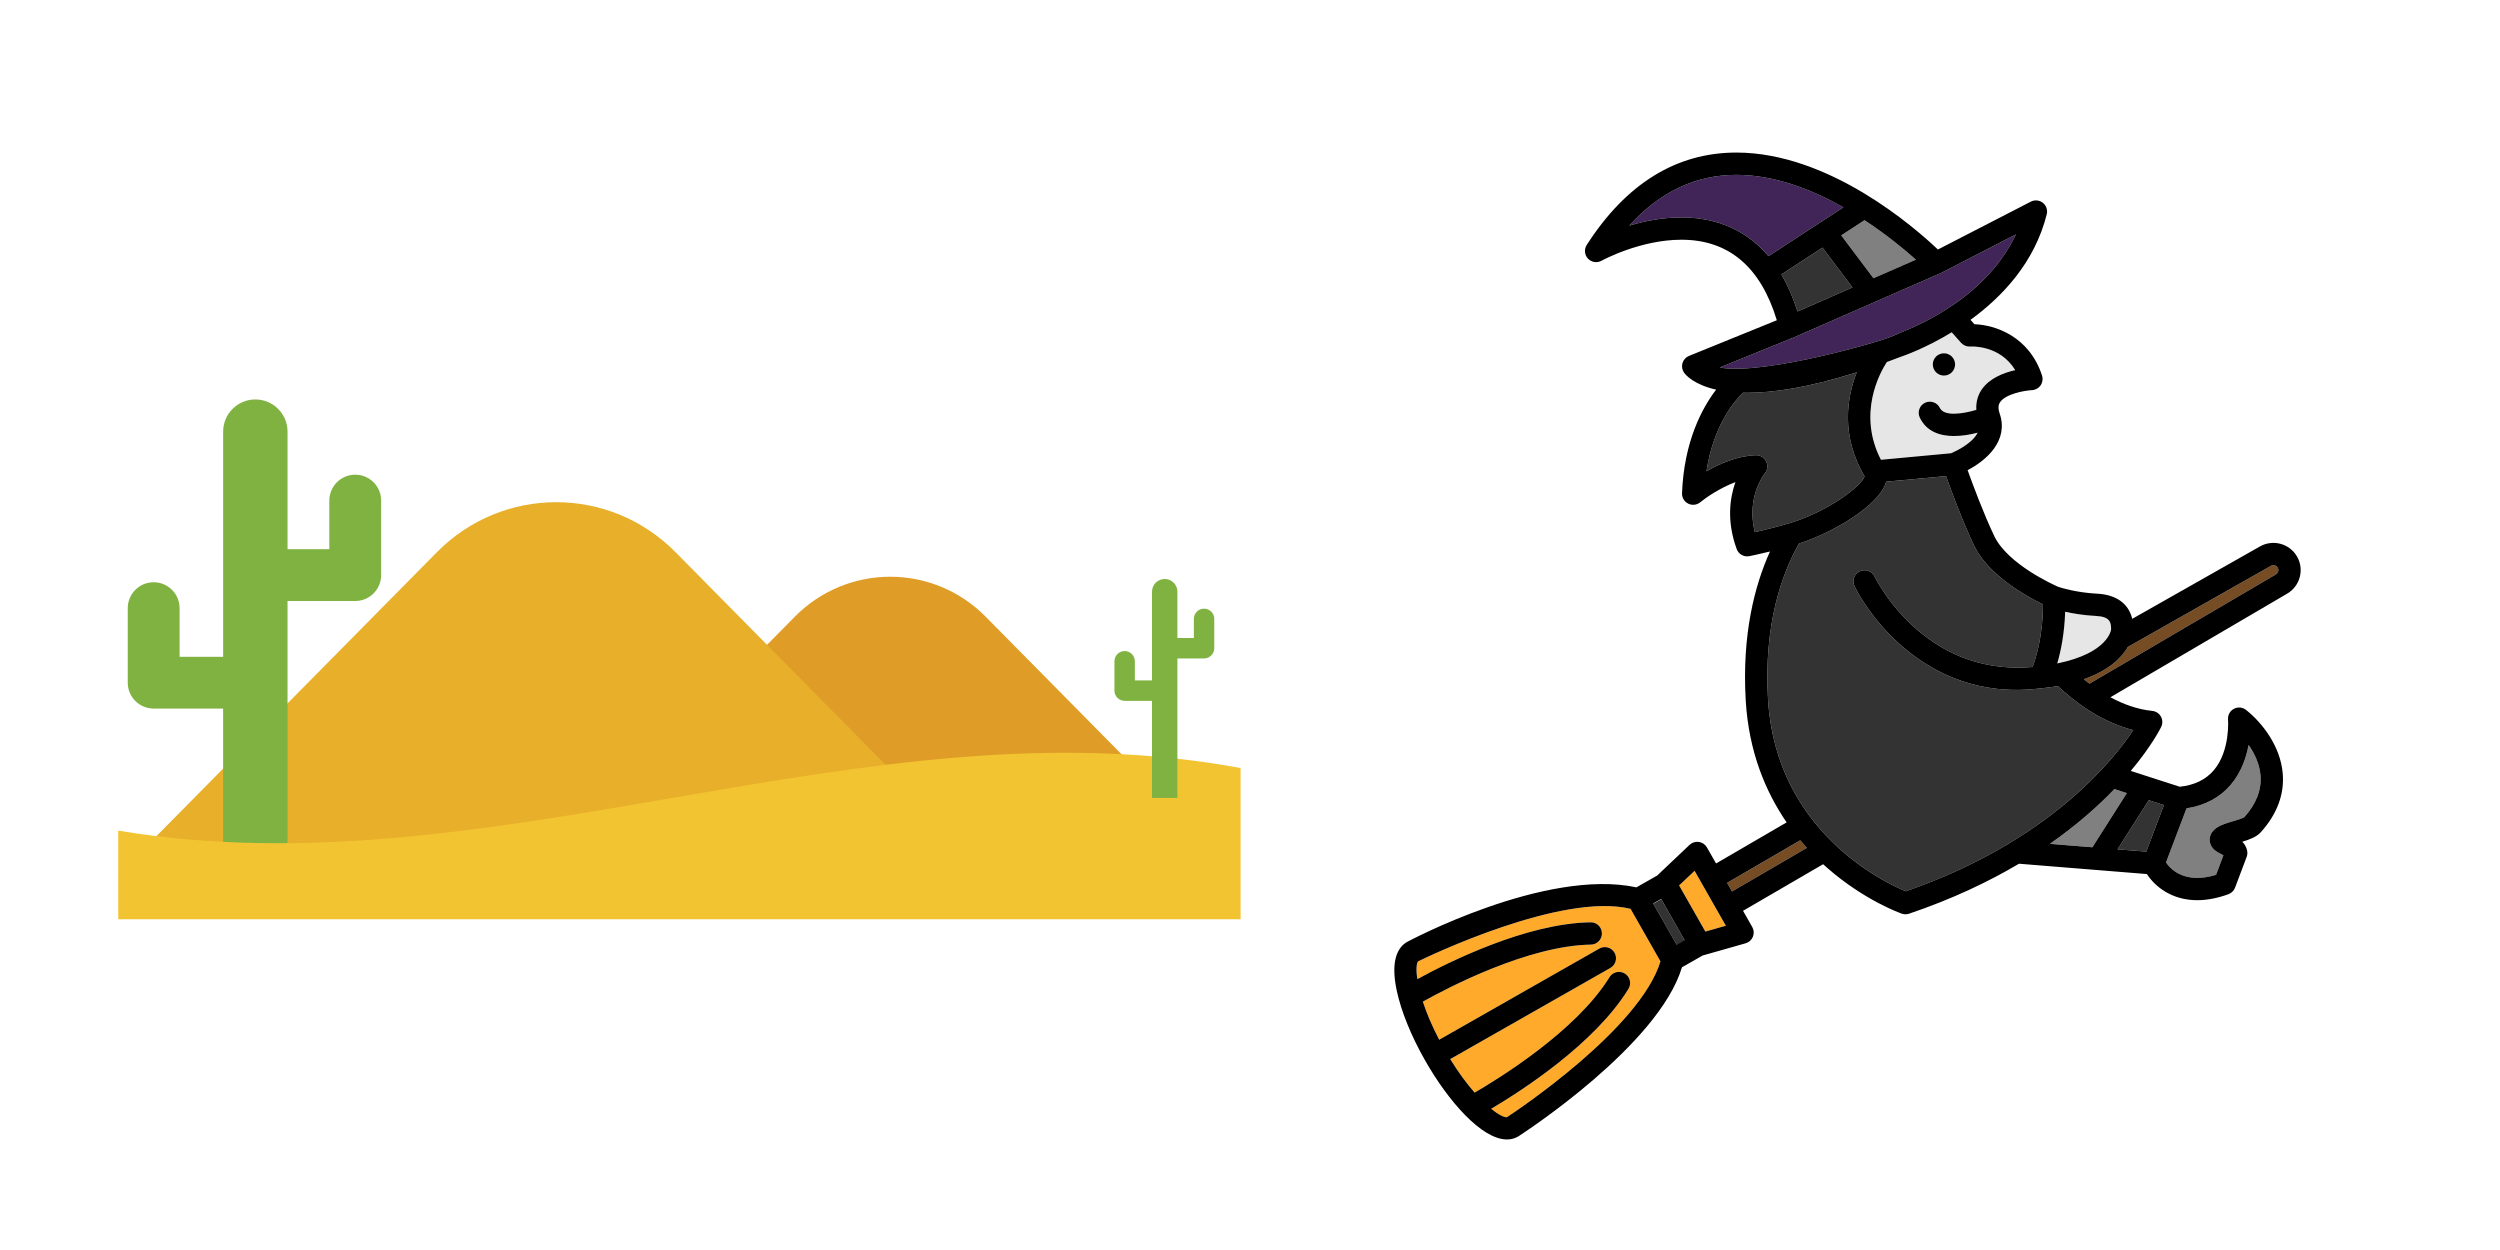 <?xml version="1.0" encoding="UTF-8" standalone="no"?>
<svg
   xmlns:dc="http://purl.org/dc/elements/1.1/"
   xmlns:cc="http://creativecommons.org/ns#"
   xmlns:rdf="http://www.w3.org/1999/02/22-rdf-syntax-ns#"
   xmlns:svg="http://www.w3.org/2000/svg"
   xmlns="http://www.w3.org/2000/svg"
   id="svg8"
   version="1.1"
   viewBox="0 0 132.292 66.146"
   height="250"
   width="500">
  <defs
     id="defs2">
    <rect
       id="rect5371"
       height="48.622"
       width="49.045"
       y="3.382"
       x="65.957" />
    <rect
       id="rect952"
       height="25.608"
       width="32.128"
       y="1.89"
       x="33.262" />
    <rect
       id="rect946"
       height="20.127"
       width="21.45"
       y="3.024"
       x="23.718" />
    <rect
       x="33.262"
       y="1.89"
       width="32.128"
       height="25.608"
       id="rect4359" />
  </defs>
  <g
     transform="matrix(0.116,0,0,0.116,6.257,-9.392)"
     id="g5509">
    <path
       style="fill:#df9d27"
       d="M 308.608,362.32 192.336,480.032 H 512 L 395.728,362.32 c -24.064,-24.352 -63.056,-24.352 -87.12,0 z"
       id="path5430" />
    <path
       style="fill:#e8af2a"
       d="M 145.344,332.88 0,480.032 H 399.6 L 254.256,332.896 c -30.08,-30.448 -78.832,-30.448 -108.912,-0.016 z"
       id="path5432" />
    <path
       style="fill:#7fb241"
       d="m 108.112,297.504 c -6.528,0 -11.824,5.296 -11.824,11.824 v 22.16 H 77.232 v -53.616 c 0,-8.112 -6.576,-14.688 -14.688,-14.688 -8.112,0 -14.688,6.576 -14.688,14.688 V 380.576 H 27.984 V 358.4 c 0,-6.528 -5.296,-11.824 -11.824,-11.824 -6.528,0 -11.824,5.296 -11.824,11.824 v 33.984 c 0,6.528 5.296,11.824 11.824,11.824 h 31.68 v 70.368 h 29.392 v -119.44 h 30.88 c 6.528,0 11.824,-5.296 11.824,-11.824 v -33.984 c 0,-6.528 -5.296,-11.824 -11.824,-11.824 z"
       id="path5434" />
    <path
       style="fill:#f3c432"
       d="M 512,500.32 V 431.344 C 341.328,399.536 170.672,488.496 0,459.872 v 40.448 z"
       id="path5436" />
    <g
       id="g5444">
	<path
   style="fill:#7fb241"
   d="m 495.328,381.328 h -17.952 c -2.576,0 -4.656,-2.08 -4.656,-4.656 0,-2.576 2.08,-4.656 4.656,-4.656 h 13.296 v -8.736 c 0,-2.576 2.08,-4.656 4.656,-4.656 2.576,0 4.656,2.08 4.656,4.656 v 13.392 c 0,2.576 -2.08,4.656 -4.656,4.656 z"
   id="path5438" />

	<path
   style="fill:#7fb241"
   d="m 477.376,400.672 h -18.272 c -2.576,0 -4.656,-2.08 -4.656,-4.656 v -13.392 c 0,-2.576 2.08,-4.656 4.656,-4.656 2.576,0 4.656,2.08 4.656,4.656 v 8.736 h 13.616 c 2.576,0 4.656,2.08 4.656,4.656 0,2.576 -2.08,4.656 -4.656,4.656 z"
   id="path5440" />

	<path
   style="fill:#7fb241"
   d="M 483.168,444.992 V 350.88 c 0,-3.2 -2.592,-5.792 -5.792,-5.792 -3.2,0 -5.792,2.592 -5.792,5.792 v 94.096 h 11.584 z"
   id="path5442" />

</g>
    <g
       id="g5448">
</g>
    <g
       id="g5450">
</g>
    <g
       id="g5452">
</g>
    <g
       id="g5454">
</g>
    <g
       id="g5456">
</g>
    <g
       id="g5458">
</g>
    <g
       id="g5460">
</g>
    <g
       id="g5462">
</g>
    <g
       id="g5464">
</g>
    <g
       id="g5466">
</g>
    <g
       id="g5468">
</g>
    <g
       id="g5470">
</g>
    <g
       id="g5472">
</g>
    <g
       id="g5474">
</g>
    <g
       id="g5476">
</g>
  </g>
  <g
     transform="matrix(0.102,0,0,0.102,71.652,8.073)"
     id="g5626">
    <path
       style="fill:#333333"
       d="m 221.687,63.216 c 3.189,5.427 6.02,11.787 8.359,19.234 L 258.572,69.969 243.03,49.295 Z"
       id="path5511" />
    <g
       id="g5517">
	<path
   style="fill:#412559"
   d="m 279.562,95.141 c 5.046,-2.587 46.136,-15.675 63.798,-52.671 l -38.883,20.033 c -0.034,0.017 -75.867,33.204 -75.867,33.204 -0.023,0.01 -38.924,15.817 -38.924,15.817 22.869,4.181 84.83,-13.797 89.876,-16.383 z"
   id="path5513" />

	<path
   style="fill:#412559"
   d="m 198.346,11.568 c -21.129,0 -39.751,8.843 -55.565,26.338 7.776,-2.331 17.184,-4.255 27.053,-4.255 14.421,0 31.723,4.178 45.183,20.103 L 253.888,28.405 C 237.491,19.156 218.045,11.568 198.346,11.568 Z"
   id="path5515" />

</g>
    <path
       style="fill:#333333"
       d="m 264.855,167.967 c -12.632,-21.401 -9.012,-41.358 -4.05,-53.963 -25.098,7.965 -43.441,10.622 -56.731,10.622 -0.777,0 -1.535,-0.009 -2.279,-0.028 -3.924,3.738 -15.256,16.395 -18.969,40.757 6.852,-3.933 16.222,-8.073 25.634,-8.343 2.256,-0.061 4.37,1.205 5.365,3.248 0.995,2.043 0.701,4.479 -0.75,6.227 -0.407,0.506 -9.678,12.283 -5.162,30.452 4.158,-0.942 10.47,-2.471 17.434,-4.502 20.214,-5.894 38.126,-19.497 39.508,-24.47 z"
       id="path5519" />
    <g
       id="g5525">
	<path
   style="fill:#e6e6e6"
   d="m 314.927,98.708 -4.852,-5.464 c -13.616,8.283 -25.029,12.259 -26.756,12.837 -2.353,0.902 -4.657,1.764 -6.917,2.589 -3.548,5.469 -15.421,26.788 -3.063,50.717 L 309.708,156 c 2.351,-0.995 10.972,-4.964 13.808,-10.675 -3.583,0.931 -7.92,1.734 -12.252,1.734 -7.119,0 -14.191,-2.171 -17.75,-9.515 -1.394,-2.875 -0.193,-6.335 2.681,-7.727 2.875,-1.394 6.335,-0.192 7.727,2.681 2.206,4.551 11.96,3.066 18.905,0.988 -0.312,-4.676 1.185,-8.181 2.762,-10.505 4.036,-5.952 11.555,-8.776 17.426,-10.108 -7.965,-13.099 -22.66,-12.283 -23.373,-12.234 -1.795,0.112 -3.527,-0.595 -4.715,-1.931 z m -4.805,15.298 c -1.077,1.076 -2.569,1.701 -4.095,1.701 -1.515,0 -3.009,-0.625 -4.084,-1.701 -1.076,-1.076 -1.701,-2.568 -1.701,-4.084 0,-1.527 0.625,-3.019 1.701,-4.095 1.076,-1.076 2.568,-1.689 4.084,-1.689 1.526,0 3.018,0.613 4.095,1.689 1.076,1.076 1.689,2.568 1.689,4.095 0,1.516 -0.613,3.008 -1.689,4.084 z"
   id="path5521" />

	<path
   style="fill:#e6e6e6"
   d="m 392.747,247.377 c 0.036,-3.631 -0.523,-6.601 -7.752,-6.969 -6.445,-0.329 -11.964,-1.263 -16.082,-2.182 -0.345,11.369 -2.258,20.506 -4.096,26.817 26.626,-5.447 27.931,-17.532 27.93,-17.666 z"
   id="path5523" />

</g>
    <path
       style="fill:#ffaa2a"
       d="m 33.238,419.587 c -0.821,0.875 -1.175,4.089 -0.407,9.242 16.022,-8.777 56.445,-28.987 89.888,-29.491 3.186,-0.095 5.821,2.502 5.87,5.696 0.049,3.194 -2.502,5.822 -5.696,5.871 -32.557,0.489 -74.422,22.441 -87.202,29.583 1.837,5.651 4.562,12.292 8.479,19.764 l 83.091,-47.299 c 2.775,-1.583 6.308,-0.611 7.888,2.166 1.579,2.776 0.61,6.308 -2.166,7.888 l -83.095,47.3 c 4.424,7.181 8.744,12.913 12.668,17.376 12.669,-7.345 52.915,-32.132 69.955,-59.871 1.672,-2.722 5.232,-3.573 7.957,-1.901 2.722,1.672 3.573,5.233 1.902,7.955 -17.497,28.483 -55.491,52.916 -71.233,62.221 4.011,3.254 6.955,4.589 8.18,4.353 4.855,-3.187 68.986,-45.85 79.65,-80.839 L 143.456,392.352 C 107.79,383.618 38.095,417.212 33.238,419.587 Z"
       id="path5527" />
    <path
       style="fill:#808080"
       d="m 269.465,65.206 22.023,-9.635 C 285.78,50.464 276.438,42.685 264.829,35.082 l -12.085,7.883 z"
       id="path5529" />
    <path
       style="fill:#754c24"
       d="m 475.701,214.401 -74.256,42.082 c -3.09,5.384 -9.504,12.048 -22.835,16.759 0.929,0.759 1.909,1.526 2.921,2.292 l 96.646,-56.64 c 1.291,-0.736 1.723,-2.304 1.024,-3.532 -0.703,-1.23 -2.272,-1.658 -3.5,-0.961 z"
       id="path5531" />
    <path
       style="fill:#808080"
       d="m 447.197,374.72 3.828,-10.149 c -0.368,-0.199 -0.743,-0.389 -1.039,-0.541 -2.227,-1.135 -5.275,-2.691 -5.981,-6.226 -0.404,-2.029 0.175,-4.145 1.589,-5.804 2.312,-2.714 6.239,-3.872 10.394,-5.097 1.888,-0.556 5.026,-1.482 5.915,-2.141 6.183,-6.92 8.995,-14.211 8.361,-21.674 -0.489,-5.759 -2.997,-11.21 -6.19,-15.77 -1.193,6.492 -3.761,14.145 -9.157,20.54 -5.695,6.749 -13.434,10.89 -23.036,12.355 l -10.646,28.084 c 2.606,3.801 10.01,11.279 25.962,6.423 z"
       id="path5533" />
    <g
       id="g5541">
	<polygon
   style="fill:#333333"
   points="396.081,361.473 410.993,362.678 420.153,338.515 412.295,335.977 "
   id="polygon5535" />

	
		<rect
   x="151.032"
   y="396.725"
   transform="matrix(0.495,0.869,-0.869,0.495,429.364,59.717)"
   style="fill:#333333"
   width="24.589"
   height="4.755"
   id="rect5537" />

	<path
   style="fill:#333333"
   d="m 344.602,278.775 c -28.844,0.304 -49.41,-12.756 -62.083,-24.25 -15.458,-14.021 -22.606,-28.954 -22.904,-29.583 -1.363,-2.889 -0.125,-6.336 2.764,-7.699 2.885,-1.362 6.33,-0.128 7.695,2.754 0.093,0.193 6.676,13.791 20.529,26.24 17.44,15.674 38.085,22.616 61.408,20.659 1.893,-5.037 5.417,-16.569 5.39,-32.512 -8.101,-3.92 -27.987,-14.783 -35.548,-30.108 -6.121,-12.822 -12.032,-28.847 -14.729,-36.416 l -31.067,2.893 c -0.127,0.479 -0.279,0.959 -0.466,1.439 -4.405,11.268 -26.578,24.807 -44.756,30.657 -8.859,15.63 -18.362,41.89 -16.077,80.777 4.038,68.63 60.64,95.164 71.457,99.616 73.495,-25.431 107.214,-67.31 118.041,-83.599 -16.995,-4.274 -30.9,-15.106 -39.134,-22.863 -2.627,0.488 -12.218,1.907 -20.52,1.995 z"
   id="path5539" />

</g>
    <polygon
       style="fill:#ffaa2a"
       points="192.891,401.117 176.672,372.623 168.642,380.214 182.264,404.145 "
       id="polygon5543" />
    <path
       style="fill:#808080"
       d="m 394.472,330.221 c -8.47,8.818 -19.471,18.644 -33.478,28.418 l 22.048,1.781 17.883,-28.116 z"
       id="path5545" />
    <path
       style="fill:#754c24"
       d="m 193.541,378.871 2.537,4.457 38.825,-22.594 c -1.149,-1.266 -2.295,-2.58 -3.436,-3.944 z"
       id="path5547" />
    <path
       d="m 306.027,104.137 c -1.515,0 -3.009,0.613 -4.084,1.689 -1.076,1.076 -1.701,2.568 -1.701,4.095 0,1.515 0.625,3.008 1.701,4.084 1.076,1.076 2.568,1.701 4.084,1.701 1.526,0 3.018,-0.625 4.095,-1.701 1.076,-1.076 1.689,-2.568 1.689,-4.084 0,-1.527 -0.613,-3.019 -1.689,-4.095 -1.077,-1.074 -2.569,-1.689 -4.095,-1.689 z"
       id="path5549" />
    <path
       d="m 469.988,204.341 -66.27,37.557 c -1.888,-7.866 -8.25,-12.541 -18.136,-13.044 -11.127,-0.566 -19.252,-3.222 -20.361,-3.6 -2.017,-0.88 -25.796,-11.507 -32.962,-26.031 -5.601,-11.735 -11.198,-26.781 -13.947,-34.445 9.797,-5.098 21.424,-15.358 16.635,-29.364 -1.143,-3.344 -0.428,-4.987 0.211,-5.931 2.83,-4.191 12.378,-6.006 16.548,-6.228 1.801,-0.089 3.457,-1.013 4.479,-2.499 1.023,-1.485 1.292,-3.362 0.733,-5.076 -6.705,-20.511 -24.452,-26.254 -35.091,-26.625 l -2.022,-2.278 c 16.331,-11.849 33.283,-29.644 39.562,-54.768 0.552,-2.204 -0.238,-4.525 -2.019,-5.936 -1.781,-1.411 -4.22,-1.647 -6.241,-0.608 L 302.893,50.304 C 290.922,38.921 246.469,0 198.346,0 c -31.099,0 -57.217,16.129 -77.634,47.941 -1.431,2.23 -1.164,5.148 0.649,7.081 1.813,1.933 4.706,2.387 7.024,1.102 0.197,-0.109 19.917,-10.904 41.449,-10.904 24.475,0 41.106,14.052 49.499,41.771 l -45.573,18.515 c -1.652,0.671 -2.902,2.067 -3.388,3.783 -0.486,1.716 -0.154,3.56 0.9,4.997 0.869,1.185 5.091,6.108 16.577,8.71 -7.181,9.394 -16.656,26.744 -17.692,53.739 -0.088,2.275 1.17,4.391 3.209,5.403 2.043,1.011 4.485,0.732 6.244,-0.715 2.905,-2.389 10.209,-7.444 18.244,-10.455 -2.898,8.203 -4.642,20.227 0.663,34.729 0.847,2.315 3.041,3.798 5.428,3.798 0.369,0 0.744,-0.036 1.116,-0.109 0.273,-0.053 4.48,-0.885 10.732,-2.418 -7.864,17.403 -14.615,42.838 -12.587,77.336 1.572,26.739 10.454,47.521 21.218,63.199 l -36.611,21.314 -4.737,-8.321 c -0.879,-1.543 -2.418,-2.598 -4.174,-2.86 -1.758,-0.259 -3.536,0.298 -4.827,1.518 0,0 -16.762,15.871 -16.807,15.918 l -10.762,6.126 c -47.433,-10.133 -118.875,28.26 -118.968,28.313 -4.396,2.502 -8.896,8.929 -5.373,25.343 2.296,10.697 7.526,23.553 14.725,36.199 10e-4,10e-4 0.002,0.003 0.002,0.003 C 48.887,492.129 66.23,512 79.318,512 c 2.016,0 3.932,-0.472 5.712,-1.485 0.094,-0.053 0.185,-0.109 0.275,-0.168 3.017,-1.947 72.634,-47.26 84.812,-87.674 l 10.744,-6.117 c 0.069,-0.017 22.286,-6.335 22.286,-6.335 1.709,-0.487 3.098,-1.732 3.77,-3.376 0.671,-1.644 0.551,-3.506 -0.327,-5.049 l -4.793,-8.418 41.549,-24.181 c 0.723,0.661 1.443,1.308 2.154,1.931 19.308,16.871 37.905,23.457 38.687,23.729 0.614,0.214 1.257,0.32 1.901,0.32 0.627,0 1.254,-0.102 1.856,-0.305 22.339,-7.566 41.188,-16.54 57.018,-25.925 l 66.349,5.358 c 4.114,6.332 12.708,13.561 26.139,13.56 4.773,0 10.16,-0.914 16.172,-3.106 1.583,-0.577 2.835,-1.816 3.431,-3.393 l 6.024,-15.972 c 0.394,-1.046 0.477,-2.183 0.238,-3.275 -0.413,-1.895 -1.345,-3.392 -2.484,-4.591 3.698,-1.12 7.325,-2.42 9.599,-4.952 8.456,-9.416 12.28,-19.669 11.361,-30.472 -1.203,-14.143 -10.621,-26.294 -19.032,-32.952 -1.812,-1.434 -4.307,-1.652 -6.343,-0.551 -2.034,1.101 -3.216,3.309 -3.007,5.613 0.015,0.157 1.203,16.064 -7.334,26.18 -4.145,4.913 -10.098,7.807 -17.707,8.614 l -25.423,-8.21 c 10.717,-12.764 15.314,-21.865 15.786,-22.826 0.834,-1.699 0.783,-3.698 -0.135,-5.354 -0.919,-1.655 -2.588,-2.756 -4.47,-2.948 -7.883,-0.804 -15.248,-3.572 -21.74,-7.094 l 91.575,-53.669 c 6.772,-3.857 9.143,-12.503 5.289,-19.271 -3.853,-6.769 -12.501,-9.142 -19.262,-5.295 z m -101.076,33.886 c 4.119,0.919 9.637,1.854 16.082,2.182 7.229,0.368 7.788,3.337 7.752,6.969 0.001,0.134 -1.304,12.219 -27.931,17.666 1.839,-6.312 3.754,-15.448 4.097,-26.817 z M 343.017,112.872 c -5.87,1.334 -13.389,4.158 -17.426,10.108 -1.577,2.324 -3.074,5.828 -2.762,10.505 -6.944,2.078 -16.699,3.564 -18.905,-0.988 -1.393,-2.874 -4.852,-4.075 -7.727,-2.681 -2.875,1.393 -4.075,4.853 -2.681,7.727 3.56,7.343 10.63,9.515 17.75,9.515 4.332,0 8.669,-0.804 12.252,-1.734 -2.835,5.711 -11.457,9.68 -13.808,10.675 l -36.369,3.387 c -12.358,-23.929 -0.485,-45.248 3.063,-50.717 2.258,-0.824 4.562,-1.685 6.917,-2.589 1.727,-0.578 13.14,-4.554 26.756,-12.837 l 4.852,5.464 c 1.187,1.337 2.919,2.044 4.715,1.931 0.713,-0.049 15.408,-0.864 23.373,12.234 z m -51.529,-57.301 -22.023,9.635 -16.721,-22.242 12.085,-7.883 c 11.609,7.604 20.951,15.383 26.659,20.49 z m -32.915,14.4 -28.526,12.481 c -2.339,-7.448 -5.171,-13.809 -8.359,-19.234 l 21.344,-13.92 z M 215.016,53.756 C 201.557,37.83 184.254,33.653 169.833,33.653 c -9.869,0 -19.277,1.924 -27.053,4.255 15.815,-17.497 34.438,-26.339 55.566,-26.339 19.699,0 39.145,7.588 55.541,16.839 z m 13.595,41.949 c 0,0 75.834,-33.187 75.867,-33.204 l 38.883,-20.032 c -17.662,36.997 -58.752,50.084 -63.798,52.671 -5.046,2.587 -67.007,20.566 -89.876,16.383 -0.001,-10e-4 38.902,-15.807 38.924,-15.818 z m -20.697,101.234 c -4.516,-18.169 4.753,-29.946 5.162,-30.452 1.451,-1.749 1.744,-4.184 0.75,-6.227 -0.994,-2.043 -3.11,-3.31 -5.365,-3.248 -9.413,0.268 -18.782,4.409 -25.634,8.343 3.715,-24.362 15.047,-37.019 18.969,-40.757 0.744,0.019 1.502,0.028 2.279,0.028 13.291,0 31.633,-2.657 56.731,-10.622 -4.962,12.605 -8.582,32.562 4.05,53.963 -1.381,4.973 -19.294,18.577 -39.506,24.47 -6.967,2.031 -13.279,3.559 -17.436,4.502 z M 79.318,500.441 c -1.226,0.236 -4.169,-1.099 -8.18,-4.353 15.742,-9.304 53.736,-33.738 71.233,-62.221 1.672,-2.722 0.82,-6.284 -1.902,-7.955 -2.723,-1.673 -6.285,-0.821 -7.957,1.901 -17.04,27.74 -57.285,52.528 -69.955,59.872 -3.925,-4.462 -8.245,-10.194 -12.668,-17.376 l 83.095,-47.3 c 2.775,-1.58 3.745,-5.112 2.166,-7.888 -1.58,-2.775 -5.113,-3.748 -7.888,-2.166 l -83.091,47.299 c -3.917,-7.472 -6.642,-14.113 -8.479,-19.764 12.779,-7.142 54.644,-29.094 87.202,-29.583 3.194,-0.049 5.745,-2.677 5.696,-5.871 -0.049,-3.195 -2.684,-5.791 -5.87,-5.696 -33.442,0.503 -73.867,20.713 -89.888,29.491 -0.768,-5.154 -0.414,-8.367 0.407,-9.242 4.857,-2.375 74.552,-35.969 110.219,-27.233 l 15.511,27.249 c -10.665,34.986 -74.796,77.65 -79.651,80.836 z m 88.03,-89.501 -12.166,-21.37 4.133,-2.353 12.166,21.371 z m 14.916,-6.795 -13.621,-23.932 8.029,-7.591 6.387,11.221 c 0.003,0.007 0.006,0.014 0.009,0.021 l 9.822,17.254 z m 13.814,-20.818 -2.537,-4.457 37.926,-22.08 c 1.139,1.364 2.287,2.678 3.436,3.944 z m 164.916,-24.688 c 14.007,-9.775 25.008,-19.6 33.478,-28.418 l 6.452,2.083 -17.883,28.116 z m 70.888,-18.425 c 9.602,-1.465 17.341,-5.606 23.036,-12.355 5.397,-6.395 7.965,-14.048 9.157,-20.54 3.193,4.559 5.701,10.011 6.19,15.77 0.635,7.463 -2.178,14.754 -8.361,21.674 -0.89,0.659 -4.027,1.585 -5.915,2.141 -4.156,1.226 -8.081,2.384 -10.394,5.097 -1.415,1.659 -1.993,3.773 -1.589,5.804 0.704,3.535 3.754,5.09 5.981,6.226 0.297,0.152 0.671,0.342 1.039,0.541 l -3.828,10.149 c -15.952,4.856 -23.356,-2.622 -25.961,-6.421 z m -19.587,-4.237 7.858,2.538 -9.16,24.162 -14.914,-1.204 z m -8.039,-36.336 c -10.827,16.289 -44.546,58.168 -118.041,83.599 -10.819,-4.453 -67.419,-30.986 -71.457,-99.616 -2.285,-38.886 7.217,-65.146 16.077,-80.777 18.179,-5.85 40.352,-19.388 44.756,-30.657 0.187,-0.48 0.339,-0.96 0.466,-1.439 l 31.067,-2.893 c 2.695,7.57 8.607,23.594 14.729,36.416 7.561,15.325 27.448,26.188 35.548,30.108 0.027,15.944 -3.497,27.477 -5.39,32.512 -23.324,1.956 -43.968,-4.986 -61.408,-20.659 -13.853,-12.448 -20.436,-26.047 -20.529,-26.24 -1.366,-2.884 -4.81,-4.117 -7.695,-2.754 -2.889,1.363 -4.125,4.81 -2.764,7.699 0.297,0.629 7.445,15.563 22.904,29.583 12.673,11.494 33.239,24.554 62.083,24.25 8.302,-0.088 17.894,-1.507 20.521,-1.998 8.234,7.76 22.14,18.591 39.133,22.866 z m 73.92,-80.747 -96.646,56.64 c -1.012,-0.766 -1.993,-1.533 -2.921,-2.292 13.331,-4.711 19.746,-11.375 22.835,-16.759 L 475.7,214.401 c 1.23,-0.698 2.797,-0.268 3.498,0.962 0.701,1.227 0.269,2.797 -1.022,3.531 z"
       id="path5551" />
    <g
       id="g5553">
</g>
    <g
       id="g5555">
</g>
    <g
       id="g5557">
</g>
    <g
       id="g5559">
</g>
    <g
       id="g5561">
</g>
    <g
       id="g5563">
</g>
    <g
       id="g5565">
</g>
    <g
       id="g5567">
</g>
    <g
       id="g5569">
</g>
    <g
       id="g5571">
</g>
    <g
       id="g5573">
</g>
    <g
       id="g5575">
</g>
    <g
       id="g5577">
</g>
    <g
       id="g5579">
</g>
    <g
       id="g5581">
</g>
  </g>
</svg>
